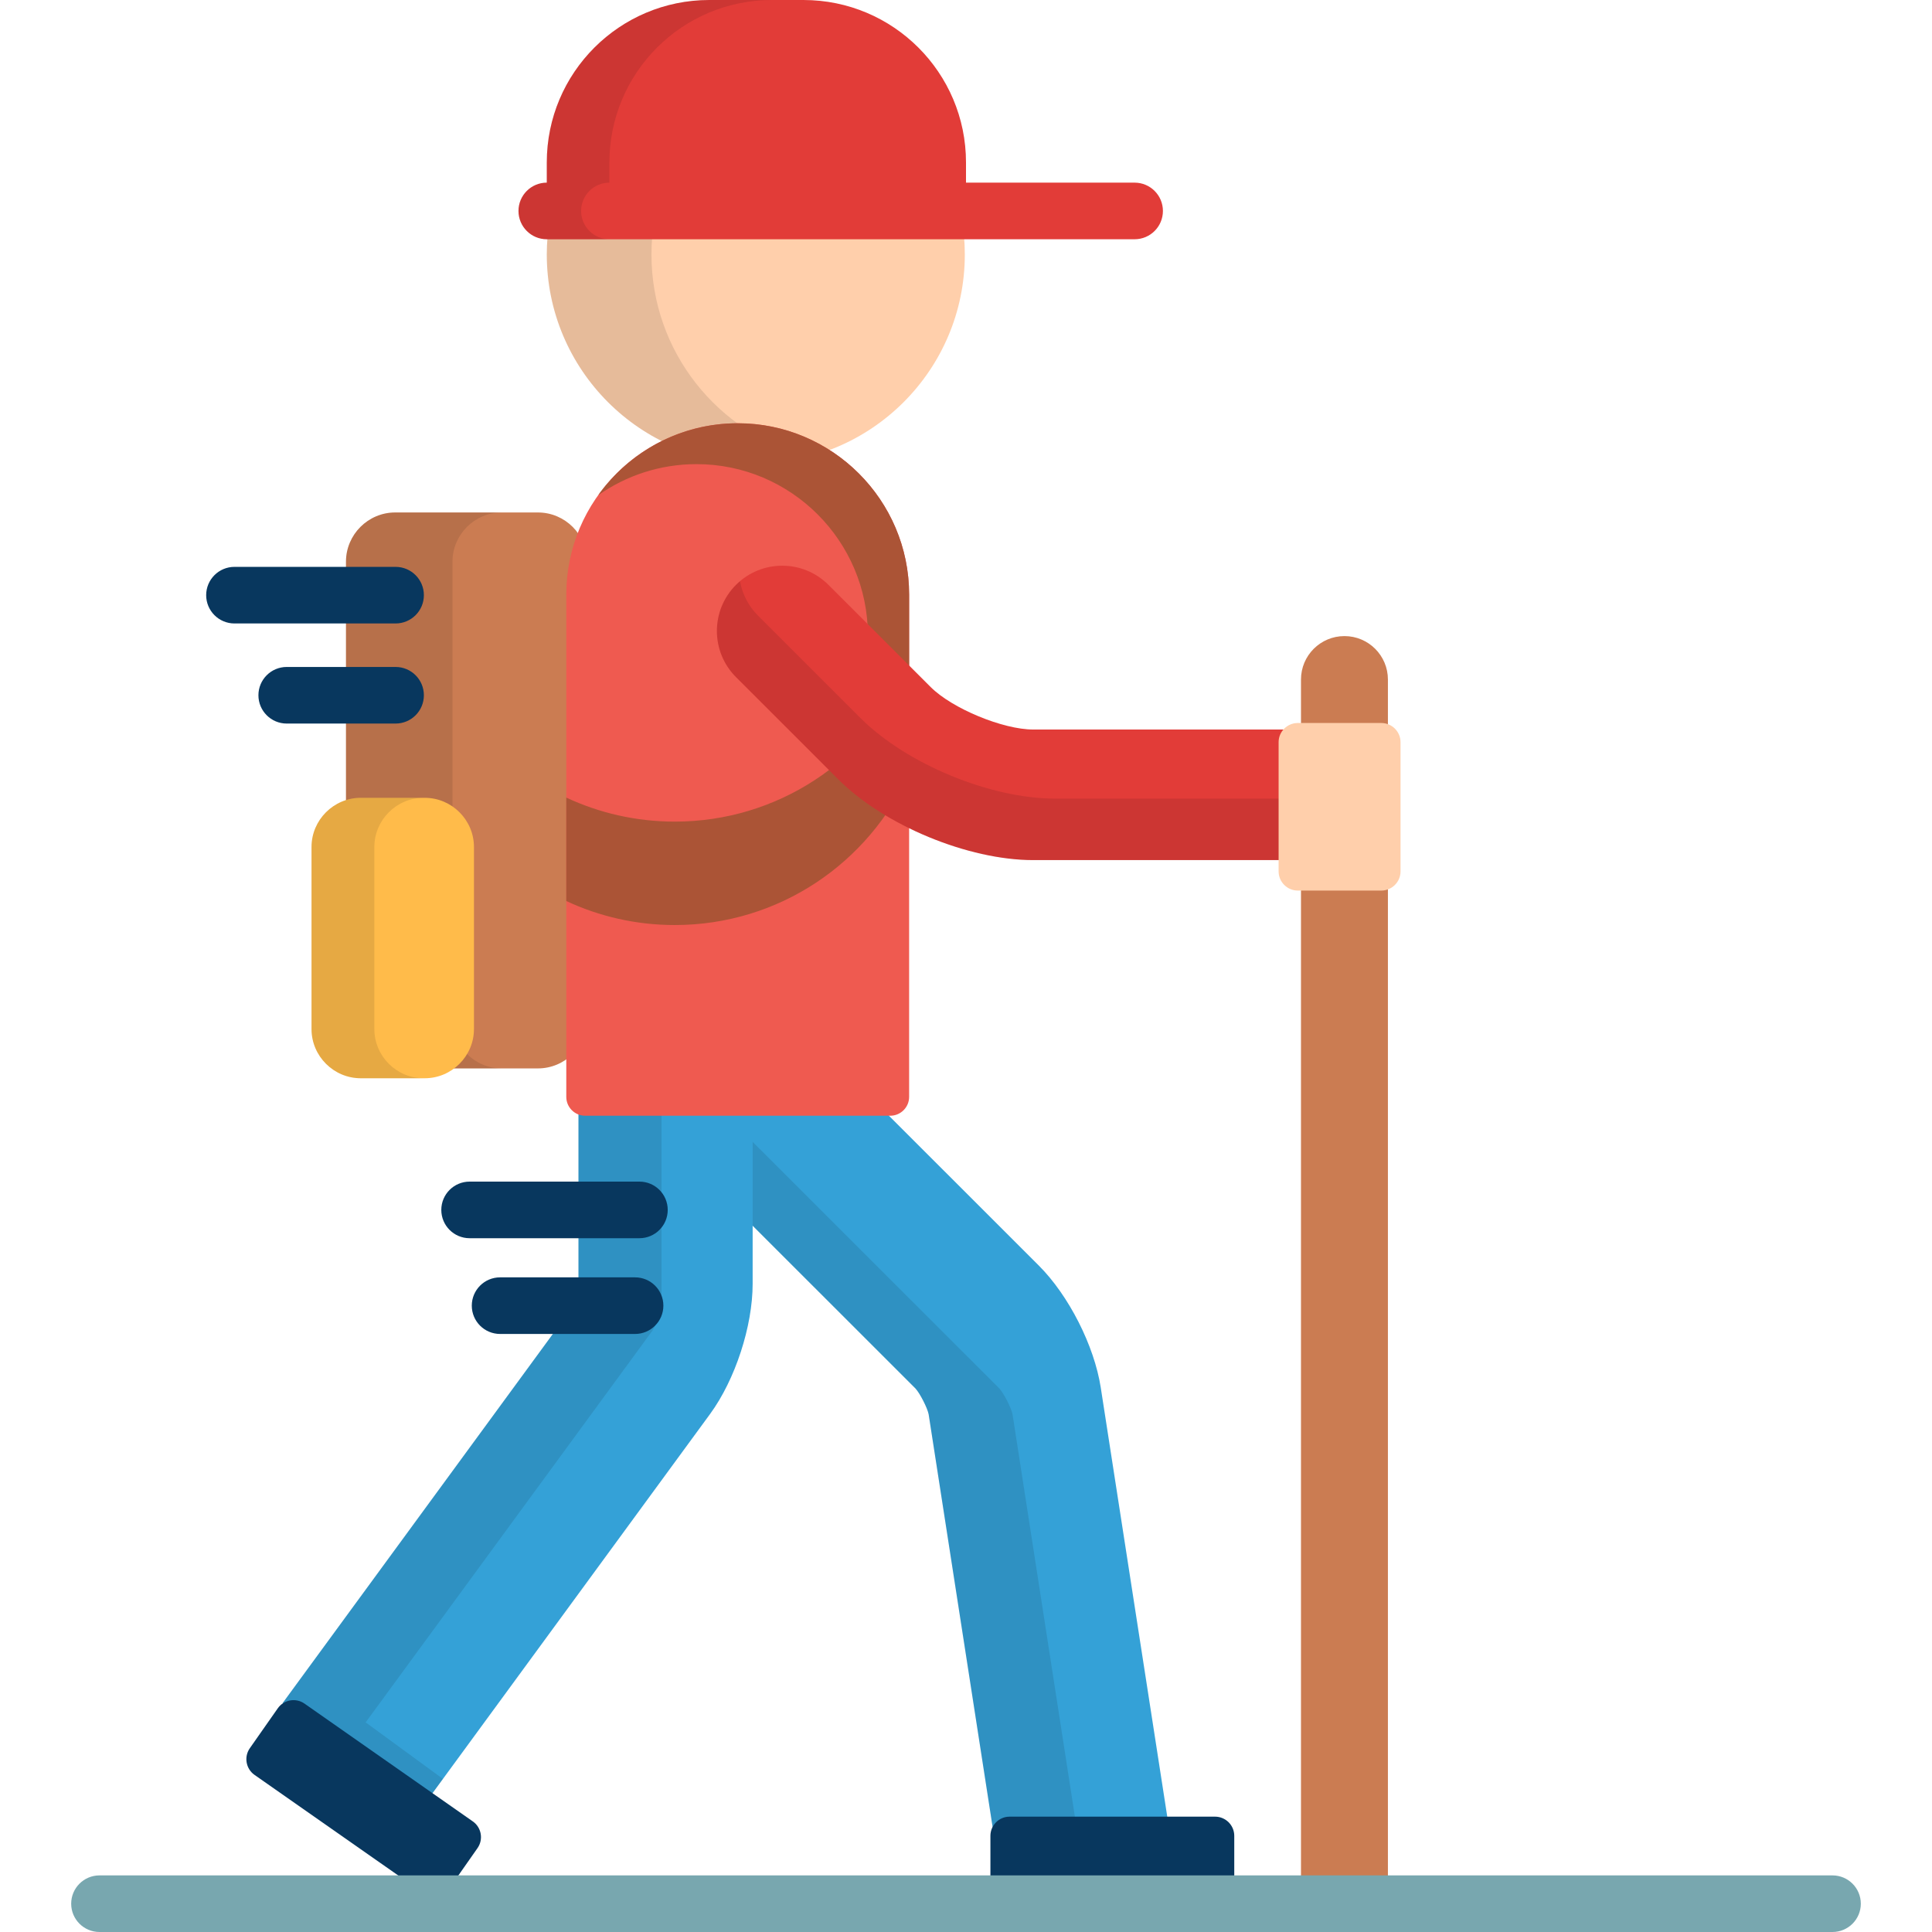 <?xml version="1.0" encoding="iso-8859-1"?>
<!-- Generator: Adobe Illustrator 19.0.0, SVG Export Plug-In . SVG Version: 6.00 Build 0)  -->
<svg version="1.1" id="Capa_1" xmlns="http://www.w3.org/2000/svg" xmlns:xlink="http://www.w3.org/1999/xlink" x="0px" y="0px"
	 viewBox="0 0 512 512" style="enable-background:new 0 0 512 512;" xml:space="preserve">
<path style="fill:#FFCFAB;" d="M145.723,58c-0.528,3.068-0.818,6.218-0.818,9.437c0,30.575,24.798,55.362,55.389,55.362
	s55.39-24.787,55.39-55.362c0-3.219-0.29-6.369-0.818-9.437C254.866,58,145.723,58,145.723,58z"/>
<path style="opacity:0.1;enable-background:new    ;" d="M172.643,67.437c0-3.217,0.275-6.37,0.802-9.437h-27.722
	c-0.528,3.068-0.818,6.218-0.818,9.437c0,30.575,24.798,55.362,55.389,55.362c4.79,0,9.438-0.608,13.869-1.751
	C190.284,114.895,172.643,93.225,172.643,67.437z"/>
<path style="fill:#34A1D7;" d="M291.711,367.72c-1.722-11.098-8.472-24.394-16.413-32.331l-44.901-44.879H165.12l77.49,77.451
	c1.196,1.298,3.159,5.167,3.488,6.825l19.717,127.207l45.614-7.064L291.711,367.72z"/>
<path style="opacity:0.1;enable-background:new    ;" d="M268.329,374.786c-0.329-1.659-2.292-5.527-3.488-6.825l-77.49-77.451
	h-22.232l77.49,77.451c1.196,1.298,3.159,5.167,3.488,6.825l19.717,127.207l21.711-3.362L268.329,374.786z"/>
<path style="fill:#08375E;" d="M327.033,500c0.022-0.191,0.059-0.378,0.059-0.575v-12.917c0-2.792-2.285-5.075-5.078-5.075h-54.465
	c-2.793,0-5.078,2.284-5.078,5.075v12.917c0,0.197,0.036,0.384,0.059,0.575H327.033z"/>
<path style="fill:#34A1D7;" d="M153.3,290.51l0.001,49.663c-0.074,1.763-1.422,5.885-2.363,7.292L74.888,451.35l37.251,27.243
	l76.049-103.884c6.635-9.062,11.27-23.234,11.27-34.464V290.51H153.3z"/>
<path style="opacity:0.1;enable-background:new    ;" d="M153.3,290.51l0.001,49.663c-0.074,1.763-1.422,5.885-2.363,7.292
	L74.888,451.35l37.251,27.243l5.245-7.165L96.9,456.448l76.051-103.885c0.94-1.408,2.289-5.529,2.362-7.292l-0.001-54.76
	L153.3,290.51L153.3,290.51z"/>
<path style="fill:#08375E;" d="M67.451,470.365L109.796,500h9.583l7.171-10.238c1.603-2.286,1.041-5.467-1.247-7.068l-44.614-31.225
	c-2.288-1.601-5.47-1.04-7.072,1.246l-7.412,10.582C64.603,465.582,65.163,468.764,67.451,470.365z"/>
<path style="fill:#CB7C52;" d="M155.607,270.102c0,7.172-5.871,13.039-13.045,13.039h-37.829c-7.176,0-13.045-5.867-13.045-13.039
	V148.848c0-7.171,5.869-13.038,13.045-13.038h37.829c7.174,0,13.045,5.867,13.045,13.038V270.102z"/>
<g style="opacity:0.1;">
	<path d="M119.911,270.102V148.848c0-7.171,5.869-13.038,13.045-13.038h-28.223c-7.176,0-13.045,5.867-13.045,13.038v121.254
		c0,7.172,5.869,13.039,13.045,13.039h28.223C125.78,283.141,119.911,277.273,119.911,270.102z"/>
</g>
<path style="fill:#EF5A50;" d="M155.073,295.678c-2.762,0-5-2.239-5-5V157.572c0-25.036,20.378-45.404,45.427-45.404
	s45.428,20.368,45.428,45.404v133.106c0,2.761-2.238,5-5,5H155.073z"/>
<g>
	<path style="fill:#AB5436;" d="M195.5,112.168c-15.229,0-28.722,7.537-36.968,19.066c7.38-5.18,16.357-8.233,26.04-8.233
		C209.621,123,230,143.368,230,168.404v26.094c4.193-4.791,7.729-10.174,10.459-16.008c0.303,2.121,0.469,4.286,0.469,6.49v-27.408
		C240.928,132.536,220.549,112.168,195.5,112.168z"/>
	<path style="fill:#AB5436;" d="M178.815,217.737c-10.274,0-20.009-2.29-28.742-6.364v27.408c8.733,4.075,18.468,6.364,28.742,6.364
		c27.681,0,51.483-16.531,62.112-40.246V184.98c0-2.204-0.166-4.369-0.469-6.49C229.613,201.666,206.104,217.737,178.815,217.737z"
		/>
</g>
<path style="fill:#E23C38;" d="M344.615,193.333h-70.804c-8.029,0-21.481-5.569-27.158-11.244l-27.117-27.104
	c-6.759-6.756-17.72-6.756-24.48,0.001c-6.76,6.756-6.76,17.71,0,24.467l27.117,27.103c12.193,12.188,34.392,21.379,51.638,21.379
	h70.804V193.333z"/>
<g style="opacity:0.1;">
	<path d="M279.647,211.646c-17.246,0-39.444-9.191-51.638-21.379l-27.117-27.103c-2.587-2.585-4.175-5.786-4.782-9.13
		c-0.358,0.304-0.715,0.613-1.053,0.951c-6.76,6.756-6.76,17.71,0,24.467l27.117,27.103c12.193,12.188,34.392,21.379,51.638,21.379
		h70.804v-16.289h-64.969V211.646z"/>
</g>
<path style="fill:#CB7C52;" d="M367.596,500c0.139-0.588,0.216-1.248,0.216-2V180.083c0-6.358-5.156-11.513-11.518-11.513
	c-6.361,0-11.519,5.155-11.519,11.513V500H367.596z"/>
<path style="fill:#FFCFAB;" d="M371.156,230.933c0,2.791-2.285,5.076-5.078,5.076h-22.154c-2.793,0-5.078-2.284-5.078-5.076v-34.254
	c0-2.792,2.285-5.075,5.078-5.075h22.154c2.793,0,5.078,2.284,5.078,5.075V230.933z"/>
<path style="fill:#FFBB4A;" d="M125.604,272.71c0,7.171-5.87,13.038-13.045,13.038H95.602c-7.174,0-13.045-5.867-13.045-13.038
	v-48.241c0-7.171,5.871-13.039,13.045-13.039h16.958c7.175,0,13.045,5.868,13.045,13.039L125.604,272.71L125.604,272.71z"/>
<g style="opacity:0.1;">
	<path d="M99.206,272.71v-48.241c0-7.171,5.87-13.039,13.045-13.039H95.602c-7.174,0-13.045,5.868-13.045,13.039v48.241
		c0,7.171,5.871,13.038,13.045,13.038h16.649C105.076,285.748,99.206,279.881,99.206,272.71z"/>
</g>
<path style="fill:#78A7AF;" d="M485.635,512H26.365c-4.142,0-7.5-3.358-7.5-7.5s3.358-7.5,7.5-7.5h459.27c4.143,0,7.5,3.358,7.5,7.5
	S489.777,512,485.635,512z"/>
<g>
	<path style="fill:#08375E;" d="M169.455,328.139H124.45c-4.143,0-7.5-3.358-7.5-7.5s3.357-7.5,7.5-7.5h45.005
		c4.143,0,7.5,3.358,7.5,7.5S173.598,328.139,169.455,328.139z"/>
	<path style="fill:#08375E;" d="M168.3,353.513h-35.771c-4.143,0-7.5-3.358-7.5-7.5s3.357-7.5,7.5-7.5H168.3
		c4.143,0,7.5,3.358,7.5,7.5S172.442,353.513,168.3,353.513z"/>
	<path style="fill:#08375E;" d="M104.834,165.225H62.137c-4.143,0-7.5-3.358-7.5-7.5s3.357-7.5,7.5-7.5h42.697
		c4.143,0,7.5,3.358,7.5,7.5S108.977,165.225,104.834,165.225z"/>
	<path style="fill:#08375E;" d="M104.834,191.751h-28.85c-4.143,0-7.5-3.358-7.5-7.5s3.357-7.5,7.5-7.5h28.85
		c4.143,0,7.5,3.358,7.5,7.5C112.334,188.394,108.977,191.751,104.834,191.751z"/>
</g>
<path style="fill:#E23C38;" d="M300.685,48.403H256v-5.347C256,19.277,236.713,0,212.923,0h-24.94
	c-23.79,0-43.078,19.277-43.078,43.057v5.347c-4.143,0-7.5,3.358-7.5,7.5s3.357,7.5,7.5,7.5h155.781c4.143,0,7.5-3.358,7.5-7.5
	S304.828,48.403,300.685,48.403z"/>
<path style="opacity:0.1;enable-background:new    ;" d="M154,55.903c0-4.142,3.357-7.5,7.5-7.5v-5.347
	C161.5,19.277,180.788,0,204.578,0h-16.596c-23.79,0-43.078,19.277-43.078,43.057v5.347c-4.143,0-7.5,3.358-7.5,7.5
	s3.357,7.5,7.5,7.5H161.5C157.357,63.403,154,60.045,154,55.903z"/>
<g>
</g>
<g>
</g>
<g>
</g>
<g>
</g>
<g>
</g>
<g>
</g>
<g>
</g>
<g>
</g>
<g>
</g>
<g>
</g>
<g>
</g>
<g>
</g>
<g>
</g>
<g>
</g>
<g>
</g>
</svg>

